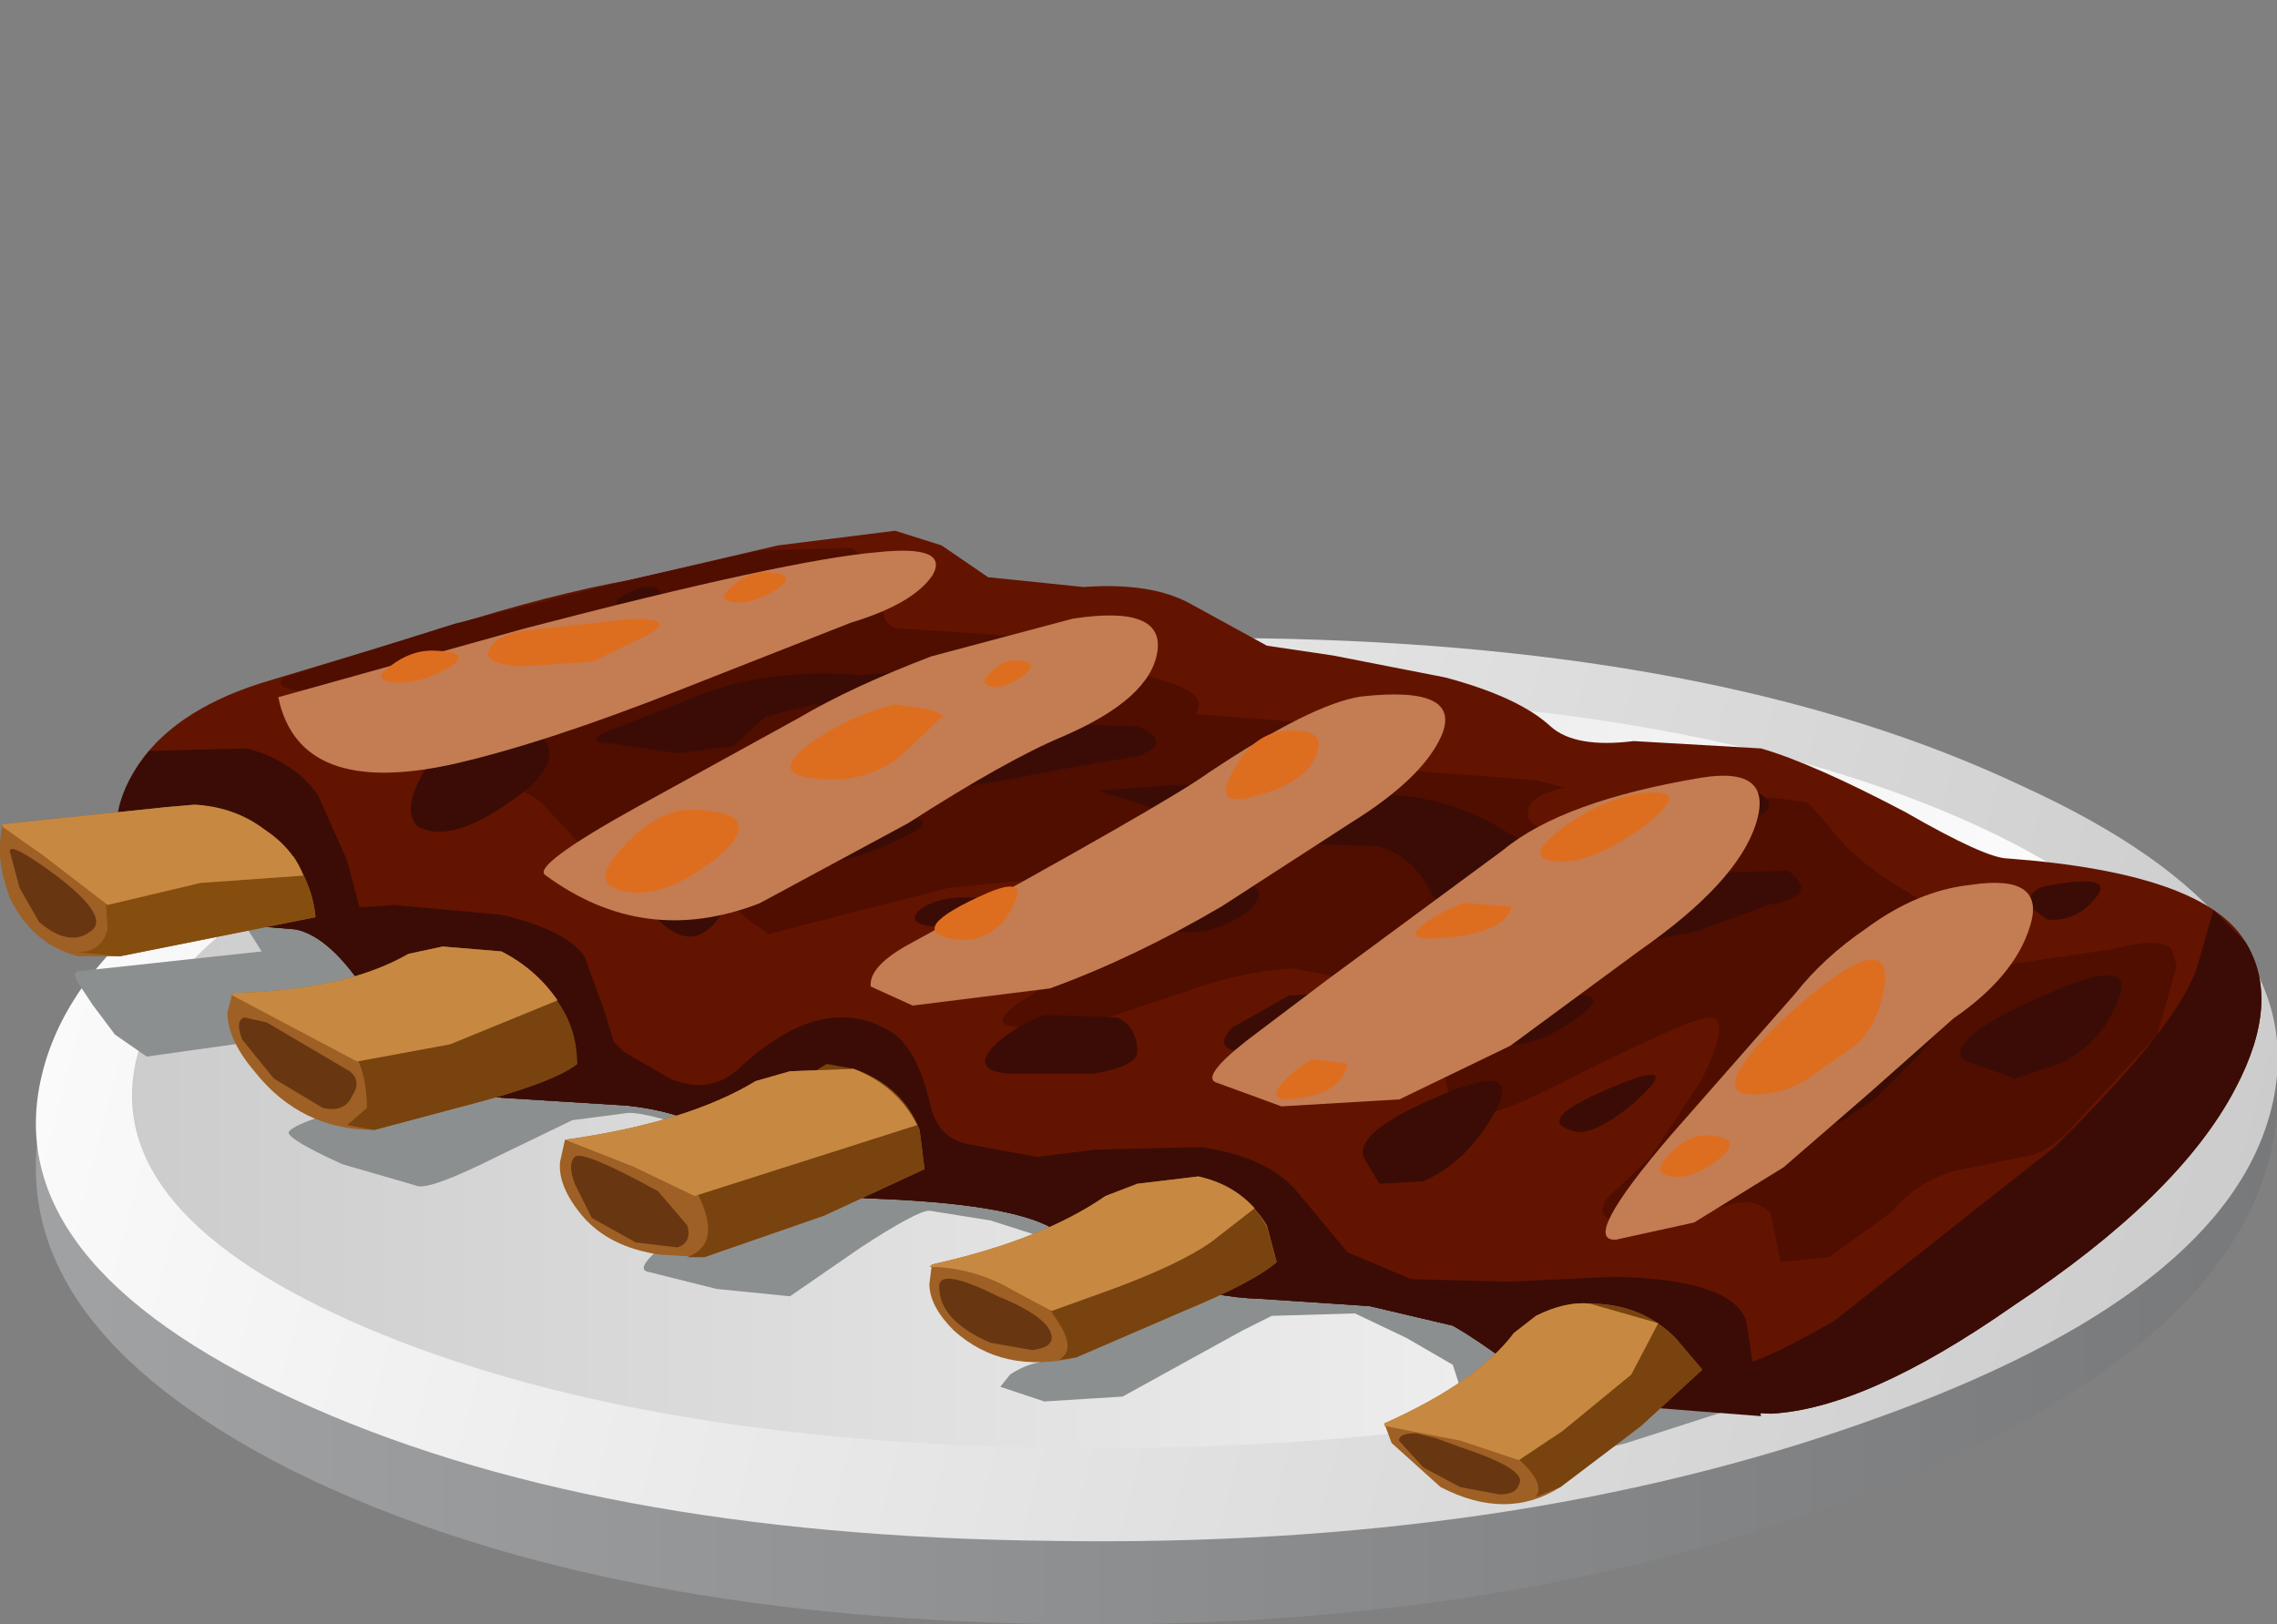 <?xml version="1.0" encoding="UTF-8" standalone="no"?>
<svg xmlns:xlink="http://www.w3.org/1999/xlink" height="33.2px" width="46.55px" xmlns="http://www.w3.org/2000/svg">
  <rect width="100%" height="100%" fill="#808080" stroke="none"/>
  <g transform="matrix(1.0, 0.0, 0.0, 1.0, 0.0, 0.0)">
    <use height="22.4" transform="matrix(1.0, 0.0, 0.0, 1.0, 0.75, 10.8)" width="45.8" xlink:href="#shape0"/>
    <use height="5.85" transform="matrix(0.78, 0.0, 0.0, 0.78, 5.689, 11.25)" width="17.25" xlink:href="#sprite0"/>
    <use height="7.95" transform="matrix(0.78, 0.0, 0.0, 0.78, 11.1, 12.6)" width="16.1" xlink:href="#sprite1"/>
    <use height="8.25" transform="matrix(0.78, 0.0, 0.0, 0.78, 17.8, 14.2)" width="15.05" xlink:href="#sprite2"/>
    <use height="8.8" transform="matrix(0.78, 0.0, 0.0, 0.78, 24.789, 15.85)" width="14.35" xlink:href="#sprite3"/>
    <use height="9.35" transform="matrix(0.78, 0.0, 0.0, 0.78, 32.839, 18.05)" width="11.2" xlink:href="#sprite4"/>
    <use height="0.85" transform="matrix(0.78, 0.0, 0.0, 0.78, 7.8, 13.3)" width="2.0" xlink:href="#sprite5"/>
    <use height="1.25" transform="matrix(0.78, 0.0, 0.0, 0.78, 10.0, 12.639)" width="4.45" xlink:href="#sprite6"/>
    <use height="0.8" transform="matrix(0.78, 0.0, 0.0, 0.78, 14.8, 11.7)" width="1.6" xlink:href="#sprite7"/>
    <use height="2.2" transform="matrix(0.78, 0.0, 0.0, 0.78, 12.333, 16.55)" width="3.55" xlink:href="#sprite8"/>
    <use height="1.95" transform="matrix(0.78, 0.0, 0.0, 0.78, 16.15, 14.4)" width="4.0" xlink:href="#sprite9"/>
    <use height="0.7" transform="matrix(0.78, 0.0, 0.0, 0.78, 20.111, 13.5)" width="1.25" xlink:href="#sprite10"/>
    <use height="1.4" transform="matrix(0.78, 0.0, 0.0, 0.78, 19.089, 18.122)" width="2.15" xlink:href="#sprite11"/>
    <use height="1.8" transform="matrix(0.78, 0.0, 0.0, 0.78, 25.05, 14.95)" width="2.45" xlink:href="#sprite12"/>
    <use height="1.8" transform="matrix(0.78, 0.0, 0.0, 0.78, 31.5, 16.2)" width="3.35" xlink:href="#sprite13"/>
    <use height="1.25" transform="matrix(0.78, 0.0, 0.0, 0.78, 28.95, 18.222)" width="2.5" xlink:href="#sprite14"/>
    <use height="1.4" transform="matrix(0.78, 0.0, 0.0, 0.78, 26.1, 21.4)" width="1.85" xlink:href="#sprite15"/>
    <use height="3.55" transform="matrix(0.78, 0.0, 0.0, 0.78, 35.461, 19.6)" width="3.95" xlink:href="#sprite16"/>
    <use height="1.1" transform="matrix(0.78, 0.0, 0.0, 0.78, 33.939, 23.211)" width="1.8" xlink:href="#sprite17"/>
    <use height="14.3" transform="matrix(1.0, 0.0, 0.0, 1.0, 0.0, 16.45)" width="34.8" xlink:href="#shape14"/>
  </g>
  <defs>
    <g id="shape0" transform="matrix(1.0, 0.0, 0.0, 1.0, -0.75, -10.8)">
      <path d="M46.45 23.45 Q45.55 27.65 38.2 30.5 30.9 33.35 21.45 33.2 12.0 33.05 5.95 30.05 -0.05 27.0 0.85 22.8 1.75 18.65 9.1 15.8 16.35 12.95 25.8 13.05 35.25 13.2 41.3 16.25 47.35 19.3 46.45 23.45" fill="url(#gradient0)" fill-rule="evenodd" stroke="none"/>
      <path d="M46.45 22.6 Q45.55 26.45 38.2 29.05 30.9 31.65 21.5 31.5 12.05 31.4 6.0 28.6 -0.05 25.8 0.85 22.0 1.75 18.15 9.1 15.55 16.35 12.95 25.8 13.05 35.25 13.2 41.3 16.05 47.35 18.8 46.45 22.6" fill="url(#gradient1)" fill-rule="evenodd" stroke="none"/>
      <path d="M44.6 22.2 Q43.8 25.4 37.1 27.55 30.35 29.7 21.7 29.6 13.05 29.5 7.5 27.15 2.0 24.8 2.8 21.6 3.6 18.4 10.3 16.25 17.05 14.1 25.7 14.2 34.35 14.3 39.9 16.65 45.4 19.0 44.6 22.2" fill="url(#gradient2)" fill-rule="evenodd" stroke="none"/>
      <path d="M33.6 21.15 Q36.9 28.1 36.05 28.6 L33.25 29.5 31.05 30.05 30.2 29.45 29.7 27.9 28.75 27.35 27.7 26.85 26.0 26.9 25.4 27.2 22.95 28.55 21.35 28.65 20.45 28.35 20.65 28.1 Q20.95 27.9 21.25 27.85 L23.15 26.2 21.5 25.35 20.25 24.95 19.0 24.75 Q18.75 24.75 17.6 25.5 L16.15 26.5 14.65 26.35 13.25 26.0 Q13.0 25.95 13.45 25.55 L15.55 24.05 Q16.0 23.6 14.8 23.3 13.35 22.75 12.85 22.75 L11.7 22.9 10.15 23.65 Q8.85 24.3 8.55 24.25 L7.0 23.8 Q5.9 23.3 5.9 23.15 5.95 23.0 6.95 22.7 L8.35 22.3 Q9.8 21.8 8.7 21.35 L6.2 21.15 3.0 21.6 2.35 21.15 1.9 20.55 1.6 20.1 Q1.45 19.85 1.65 19.85 L5.35 19.45 5.0 18.9 4.45 18.3 3.9 17.25 21.4 17.5 33.6 21.15" fill="#8c8f8f" fill-rule="evenodd" stroke="none"/>
      <path d="M41.05 17.55 Q45.05 17.85 45.9 19.25 46.65 20.45 45.7 22.25 44.55 24.45 41.15 26.7 38.15 28.8 36.2 28.9 L33.45 28.75 Q32.3 28.8 31.25 28.15 30.15 27.35 29.7 27.1 L28.0 26.7 25.75 26.55 Q23.9 26.5 21.5 25.1 20.6 24.6 17.8 24.5 16.75 24.45 15.95 24.0 L14.55 23.1 Q13.8 22.7 12.8 22.6 L10.4 22.45 Q9.2 22.4 8.35 21.55 L7.5 20.3 Q6.75 19.15 6.05 19.0 L4.25 18.85 Q2.9 18.55 2.55 17.7 2.15 16.65 2.85 15.6 3.65 14.45 5.55 13.9 L9.2 12.8 Q11.25 12.15 12.9 11.85 L15.9 11.15 18.3 10.85 19.25 11.15 20.2 11.8 22.15 12.0 Q23.55 11.9 24.35 12.35 L25.9 13.2 27.25 13.4 29.55 13.85 Q31.05 14.25 31.7 14.85 32.2 15.3 33.4 15.15 L36.0 15.3 Q37.05 15.6 38.95 16.6 40.6 17.55 41.05 17.55" fill="#631400" fill-rule="evenodd" stroke="none"/>
      <path d="M39.65 18.6 L40.1 19.1 39.65 19.45 Q39.6 19.75 40.85 19.75 L43.2 19.4 Q44.15 19.15 44.4 19.4 L44.5 19.75 44.1 21.15 42.35 23.05 Q41.85 23.6 41.35 23.65 L39.9 23.95 Q39.15 24.2 38.7 24.75 L37.4 25.7 36.4 25.8 36.2 24.8 Q35.85 24.45 35.3 24.65 L33.55 25.0 Q32.5 25.05 32.85 24.5 L33.75 23.65 34.8 22.05 Q35.4 20.8 34.95 20.8 34.55 20.8 31.7 22.25 29.8 23.2 29.65 22.55 L29.55 22.05 29.0 21.95 Q28.2 22.05 27.35 20.8 27.15 20.45 27.35 20.3 L27.5 20.0 26.45 19.8 Q25.4 19.85 24.3 20.25 L22.65 20.8 20.95 21.0 Q19.95 21.0 21.15 20.3 22.2 19.55 22.9 19.4 23.45 19.3 23.0 18.7 22.45 18.0 21.45 17.95 L19.4 18.15 17.05 18.75 15.7 19.1 15.65 19.05 Q14.8 18.5 14.5 17.85 14.3 17.45 13.8 17.4 L12.75 17.45 11.85 17.25 11.15 16.5 Q10.85 16.15 10.15 16.05 L8.9 15.7 Q8.35 15.4 9.15 15.0 L10.55 14.25 Q11.0 13.9 10.3 13.9 L7.6 14.1 Q5.4 14.25 5.8 13.85 L9.3 12.75 12.9 11.85 15.55 11.25 17.4 11.2 18.15 11.7 Q18.75 11.75 18.45 11.95 L18.05 12.5 Q18.1 12.85 18.45 12.85 L20.7 13.0 23.75 13.9 Q24.6 14.15 24.5 14.45 L24.45 14.6 27.1 14.8 Q28.15 14.8 28.2 15.25 L28.15 15.7 31.4 15.95 32.0 16.1 Q31.3 16.25 31.25 16.55 31.1 17.0 32.25 17.0 L34.0 16.75 35.1 16.45 36.2 16.3 36.95 16.4 37.4 16.9 Q38.0 17.75 39.65 18.6" fill="#4f0e00" fill-rule="evenodd" stroke="none"/>
      <path d="M44.95 19.65 L45.25 18.6 45.9 19.25 Q46.65 20.45 45.7 22.25 44.55 24.45 41.15 26.7 38.15 28.8 36.2 28.9 L33.45 28.75 Q32.3 28.8 31.25 28.15 30.15 27.35 29.7 27.1 L28.0 26.7 25.75 26.55 Q23.9 26.5 21.5 25.1 20.6 24.6 17.8 24.5 16.75 24.45 15.95 24.0 L14.55 23.1 Q13.8 22.7 12.8 22.6 L10.4 22.45 Q9.2 22.4 8.35 21.55 L7.5 20.3 Q6.75 19.15 6.05 19.0 L4.35 18.85 Q3.1 18.65 2.7 17.95 L3.05 16.95 Q3.65 16.55 4.7 16.15 L5.35 16.25 Q6.1 16.55 6.5 17.4 L6.95 18.7 7.95 19.5 9.05 19.7 Q9.4 19.45 9.7 19.55 L10.7 19.95 Q11.2 20.15 11.75 20.8 L12.45 21.85 14.1 22.4 17.1 22.95 Q17.8 23.1 18.45 23.9 L19.55 24.15 21.05 24.3 22.35 25.0 Q23.15 25.5 23.95 25.6 L25.35 25.55 26.2 25.25 27.05 25.55 28.85 26.15 Q29.95 26.3 30.8 26.85 L31.8 27.3 33.0 27.3 34.35 27.55 35.35 27.95 Q35.85 27.95 37.5 27.0 L42.0 23.45 Q44.65 20.85 44.95 19.65" fill="#3b0c05" fill-rule="evenodd" stroke="none"/>
      <path d="M35.7 27.0 L36.0 28.95 34.7 28.85 33.45 28.75 Q32.3 28.8 31.25 28.15 30.15 27.35 29.7 27.1 L28.0 26.7 25.75 26.55 Q23.9 26.5 21.5 25.1 20.6 24.6 17.8 24.5 16.75 24.45 15.95 24.0 L14.55 23.1 Q13.8 22.7 12.8 22.6 L10.4 22.45 Q9.2 22.4 8.35 21.55 L7.5 20.3 Q6.75 19.15 6.05 19.0 L4.25 18.85 Q2.9 18.55 2.55 17.7 2.05 16.55 3.05 15.35 L5.05 15.3 Q6.0 15.55 6.5 16.25 L7.1 17.6 7.35 18.55 8.05 18.5 10.25 18.7 Q11.55 19.0 11.95 19.55 L12.35 20.65 12.55 21.3 12.75 21.5 13.7 22.05 Q14.55 22.4 15.15 21.8 16.9 20.2 18.3 21.15 18.75 21.5 19.0 22.5 19.15 23.3 19.85 23.4 L21.2 23.65 22.4 23.5 24.55 23.45 Q25.95 23.65 26.55 24.4 L27.55 25.6 28.85 26.15 30.85 26.2 33.0 26.1 Q35.4 26.15 35.7 27.0" fill="#3b0c05" fill-rule="evenodd" stroke="none"/>
      <path d="M13.15 12.0 Q13.55 11.95 13.5 12.25 13.5 12.55 13.1 12.5 L12.6 12.35 Q12.55 12.2 13.15 12.0" fill="#3b0c05" fill-rule="evenodd" stroke="none"/>
      <path d="M15.2 12.0 Q16.2 12.0 15.45 12.5 14.75 13.05 14.2 12.9 13.85 12.8 14.4 12.4 14.9 12.0 15.2 12.0" fill="#3b0c05" fill-rule="evenodd" stroke="none"/>
      <path d="M17.6 13.8 L18.85 13.7 19.9 13.85 Q20.45 14.05 19.8 14.25 L18.35 14.55 17.6 14.55 16.65 14.4 15.65 14.65 15.0 15.25 13.85 15.4 12.5 15.2 Q11.85 15.15 12.55 14.9 L14.2 14.25 Q15.65 13.65 17.6 13.8" fill="#3b0c05" fill-rule="evenodd" stroke="none"/>
      <path d="M21.5 14.8 L23.25 14.85 Q24.0 15.15 23.3 15.45 L21.85 15.7 20.25 16.0 19.0 16.2 18.0 15.85 Q17.6 15.65 19.05 15.3 L21.5 14.8" fill="#3b0c05" fill-rule="evenodd" stroke="none"/>
      <path d="M23.95 16.05 L26.45 16.0 28.45 16.25 Q29.45 16.3 30.45 16.8 L31.8 17.6 Q32.55 18.15 29.95 18.5 29.4 18.6 29.2 18.15 28.9 17.55 28.2 17.3 L26.35 17.25 24.7 17.1 23.8 16.6 22.9 16.3 Q22.3 16.15 22.6 16.15 L23.95 16.05" fill="#3b0c05" fill-rule="evenodd" stroke="none"/>
      <path d="M18.05 16.7 Q19.55 16.65 18.3 17.2 17.0 17.8 16.4 17.55 15.85 17.35 16.45 17.0 L18.05 16.7" fill="#3b0c05" fill-rule="evenodd" stroke="none"/>
      <path d="M25.05 18.0 Q26.1 18.05 25.55 18.6 24.9 19.1 24.2 19.05 23.6 19.05 24.05 18.5 24.5 18.0 25.05 18.0" fill="#3b0c05" fill-rule="evenodd" stroke="none"/>
      <path d="M19.55 18.35 Q20.4 18.3 20.05 18.65 19.8 19.0 19.15 18.95 18.55 18.9 18.75 18.65 19.0 18.4 19.55 18.35" fill="#3b0c05" fill-rule="evenodd" stroke="none"/>
      <path d="M34.65 17.85 L36.55 17.8 Q37.25 18.3 36.15 18.5 L34.65 19.05 33.3 19.3 Q32.55 19.25 33.2 18.75 33.7 18.35 34.65 17.85" fill="#3b0c05" fill-rule="evenodd" stroke="none"/>
      <path d="M34.2 16.4 Q35.4 15.85 35.95 16.2 36.5 16.55 35.65 16.8 L34.8 17.15 33.55 17.45 Q32.65 17.6 33.0 17.15 33.35 16.75 34.2 16.4" fill="#3b0c05" fill-rule="evenodd" stroke="none"/>
      <path d="M31.85 20.35 Q33.05 20.25 32.25 20.8 31.4 21.45 30.6 21.35 29.8 21.35 30.4 20.85 30.95 20.45 31.85 20.35" fill="#3b0c05" fill-rule="evenodd" stroke="none"/>
      <path d="M38.15 20.1 Q38.5 19.75 39.25 19.55 40.9 19.05 40.5 20.0 L39.2 21.6 38.35 22.45 37.6 22.95 36.9 22.95 36.6 22.4 Q36.55 22.2 36.95 21.75 L37.7 20.9 38.15 20.1" fill="#3b0c05" fill-rule="evenodd" stroke="none"/>
      <path d="M42.4 20.1 Q43.65 19.65 43.3 20.45 42.95 21.35 42.1 21.75 L41.2 22.05 40.35 21.75 Q39.75 21.6 40.45 21.05 41.1 20.6 42.4 20.1" fill="#3b0c05" fill-rule="evenodd" stroke="none"/>
      <path d="M33.4 22.05 Q34.3 21.75 33.4 22.55 32.5 23.3 32.1 23.1 31.3 22.85 33.4 22.05" fill="#3b0c05" fill-rule="evenodd" stroke="none"/>
      <path d="M41.9 18.1 Q43.25 17.85 42.85 18.35 42.45 18.85 41.85 18.8 L41.45 18.5 Q41.5 18.15 41.9 18.1" fill="#3b0c05" fill-rule="evenodd" stroke="none"/>
      <path d="M26.35 20.35 L27.3 20.3 27.35 20.9 Q27.35 21.25 26.6 21.4 L25.3 21.5 Q24.8 21.4 25.2 21.0 L26.35 20.35" fill="#3b0c05" fill-rule="evenodd" stroke="none"/>
      <path d="M21.35 20.75 L22.85 20.8 Q23.25 21.0 23.25 21.5 23.25 21.8 22.35 21.95 L20.65 21.95 Q19.85 21.9 20.3 21.4 20.7 21.0 21.35 20.75" fill="#3b0c05" fill-rule="evenodd" stroke="none"/>
      <path d="M29.55 22.35 Q31.15 21.7 30.55 22.75 30.0 23.75 29.1 24.15 L28.2 24.2 27.9 23.7 Q27.6 23.15 29.55 22.35" fill="#3b0c05" fill-rule="evenodd" stroke="none"/>
      <path d="M14.55 17.65 Q15.4 17.55 14.8 18.6 14.25 19.55 13.5 18.85 12.85 18.25 13.45 17.95 L14.55 17.65" fill="#3b0c05" fill-rule="evenodd" stroke="none"/>
      <path d="M9.75 14.9 Q11.05 14.8 11.2 15.25 11.35 15.65 10.75 16.15 9.3 17.3 8.55 16.9 8.2 16.6 8.65 15.8 9.15 14.95 9.75 14.9" fill="#3b0c05" fill-rule="evenodd" stroke="none"/>
    </g>
    <linearGradient gradientTransform="matrix(0.028, 0.0, 0.0, -0.029, 23.6, 23.15)" gradientUnits="userSpaceOnUse" id="gradient0" spreadMethod="pad" x1="-819.2" x2="819.2">
      <stop offset="0.024" stop-color="#a0a1a3"/>
      <stop offset="1.0" stop-color="#78797a"/>
    </linearGradient>
    <linearGradient gradientTransform="matrix(-0.029, -0.008, -0.008, 0.031, 21.4, 21.7)" gradientUnits="userSpaceOnUse" id="gradient1" spreadMethod="pad" x1="-819.2" x2="819.2">
      <stop offset="0.0" stop-color="#cccccc"/>
      <stop offset="1.0" stop-color="#ffffff"/>
    </linearGradient>
    <linearGradient gradientTransform="matrix(0.026, 0.0, 0.0, -0.025, 23.7, 21.9)" gradientUnits="userSpaceOnUse" id="gradient2" spreadMethod="pad" x1="-819.2" x2="819.2">
      <stop offset="0.0" stop-color="#cccccc"/>
      <stop offset="1.0" stop-color="#ffffff"/>
    </linearGradient>
    <g id="sprite0" transform="matrix(1.0, 0.0, 0.0, 1.0, -0.05, 0.0)">
      <use height="5.85" transform="matrix(1.0, 0.0, 0.0, 1.0, 0.05, 0.0)" width="17.25" xlink:href="#shape1"/>
    </g>
    <g id="shape1" transform="matrix(1.0, 0.0, 0.0, 1.0, -0.05, 0.0)">
      <path d="M15.75 0.05 Q17.65 -0.15 17.2 0.65 16.7 1.4 15.05 1.9 L10.6 3.65 Q7.05 5.05 4.65 5.6 0.6 6.5 0.05 3.85 L6.5 2.05 Q13.4 0.25 15.75 0.05" fill="#c47c53" fill-rule="evenodd" stroke="none"/>
    </g>
    <g id="sprite1" transform="matrix(1.0, 0.0, 0.0, 1.0, 0.0, 0.0)">
      <use height="6.45" transform="matrix(1.234, 0.0, 0.0, 1.233, 0.0, 0.0)" width="13.05" xlink:href="#shape2"/>
    </g>
    <g id="shape2" transform="matrix(1.0, 0.0, 0.0, 1.0, 0.0, 0.0)">
      <path d="M13.05 0.75 Q12.9 1.75 11.05 2.55 9.85 3.05 7.75 4.4 L4.6 6.1 Q2.15 7.05 0.05 5.5 -0.25 5.3 2.0 4.05 L5.45 2.15 Q6.55 1.5 8.25 0.85 L11.25 0.05 Q13.2 -0.25 13.05 0.75" fill="#c47c53" fill-rule="evenodd" stroke="none"/>
    </g>
    <g id="sprite2" transform="matrix(1.0, 0.0, 0.0, 1.0, 0.0, 0.0)">
      <use height="8.25" transform="matrix(1.0, 0.0, 0.0, 1.0, 0.0, 0.0)" width="15.05" xlink:href="#shape3"/>
    </g>
    <g id="shape3" transform="matrix(1.0, 0.0, 0.0, 1.0, 0.0, 0.0)">
      <path d="M14.95 1.1 Q14.45 2.2 12.6 3.35 L9.2 5.55 Q6.9 6.9 4.7 7.7 L1.1 8.15 0.0 7.65 Q-0.05 7.15 0.9 6.6 7.75 2.85 8.85 2.05 11.55 0.25 12.85 0.05 15.55 -0.25 14.95 1.1" fill="#c47c53" fill-rule="evenodd" stroke="none"/>
    </g>
    <g id="sprite3" transform="matrix(1.0, 0.0, 0.0, 1.0, -0.05, 0.0)">
      <use height="7.2" transform="matrix(1.237, 0.0, 0.0, 1.222, 0.062, 0.0)" width="11.6" xlink:href="#shape4"/>
    </g>
    <g id="shape4" transform="matrix(1.0, 0.0, 0.0, 1.0, -0.05, 0.0)">
      <path d="M10.4 0.05 Q11.95 -0.2 11.55 1.05 11.15 2.3 9.1 3.75 L6.35 5.8 4.0 6.95 1.5 7.1 0.15 6.6 Q-0.25 6.5 0.75 5.7 L2.45 4.4 6.2 1.6 Q7.45 0.55 10.4 0.05" fill="#c47c53" fill-rule="evenodd" stroke="none"/>
    </g>
    <g id="sprite4" transform="matrix(1.0, 0.0, 0.0, 1.0, -0.05, 0.0)">
      <use height="9.35" transform="matrix(1.0, 0.0, 0.0, 1.0, 0.05, 0.0)" width="11.2" xlink:href="#shape5"/>
    </g>
    <g id="shape5" transform="matrix(1.0, 0.0, 0.0, 1.0, -0.05, 0.0)">
      <path d="M9.15 3.55 L6.95 5.5 4.7 7.45 2.35 8.9 0.3 9.35 Q-0.65 9.4 1.75 6.6 L5.0 2.9 Q5.75 1.95 6.85 1.2 8.2 0.2 9.6 0.05 11.6 -0.25 11.15 1.15 10.75 2.45 9.15 3.55" fill="#c47c53" fill-rule="evenodd" stroke="none"/>
    </g>
    <g id="sprite5" transform="matrix(1.0, 0.0, 0.0, 1.0, 0.0, 0.0)">
      <use height="1.8" transform="matrix(0.727, 0.0, 0.0, 0.472, -0.023, 0.0)" width="2.8" xlink:href="#shape6"/>
    </g>
    <g id="shape6" transform="matrix(1.0, 0.0, 0.0, 1.0, 0.1, 0.0)">
      <path d="M1.75 0.0 Q3.35 0.05 2.3 1.0 1.15 1.95 0.3 1.75 -0.45 1.6 0.3 0.8 1.0 0.0 1.75 0.0" fill="#de6e1f" fill-rule="evenodd" stroke="none"/>
    </g>
    <g id="sprite6" transform="matrix(1.0, 0.0, 0.0, 1.0, 0.0, -0.05)">
      <use height="1.0" transform="matrix(1.236, 0.0, 0.0, 1.25, 0.0, 0.062)" width="3.6" xlink:href="#shape7"/>
    </g>
    <g id="shape7" transform="matrix(1.0, 0.0, 0.0, 1.0, 0.0, -0.05)">
      <path d="M0.75 0.3 L3.05 0.05 Q4.0 0.05 3.35 0.4 L2.2 0.95 0.7 1.05 Q-0.15 1.0 0.0 0.7 0.15 0.4 0.75 0.3" fill="#de6e1f" fill-rule="evenodd" stroke="none"/>
    </g>
    <g id="sprite7" transform="matrix(1.0, 0.0, 0.0, 1.0, 0.0, 0.0)">
      <use height="1.8" transform="matrix(0.582, 0.0, 0.0, 0.444, -0.008, 0.0)" width="2.8" xlink:href="#shape6"/>
    </g>
    <g id="sprite8" transform="matrix(1.0, 0.0, 0.0, 1.0, 0.15, 0.0)">
      <use height="1.8" transform="matrix(1.254, 0.0, 0.0, 1.222, -0.126, 0.0)" width="2.8" xlink:href="#shape6"/>
    </g>
    <g id="sprite9" transform="matrix(1.0, 0.0, 0.0, 1.0, 0.0, 0.0)">
      <use height="1.55" transform="matrix(1.231, 0.0, 0.0, 1.258, -0.011, 0.0)" width="3.25" xlink:href="#shape8"/>
    </g>
    <g id="shape8" transform="matrix(1.0, 0.0, 0.0, 1.0, 0.05, 0.0)">
      <path d="M2.9 0.1 Q3.35 0.25 3.15 0.3 L2.35 1.05 Q1.6 1.65 0.6 1.55 -0.55 1.5 0.4 0.8 1.3 0.2 2.2 0.0 L2.9 0.1" fill="#de6e1f" fill-rule="evenodd" stroke="none"/>
    </g>
    <g id="sprite10" transform="matrix(1.0, 0.0, 0.0, 1.0, 0.05, 0.0)">
      <use height="1.8" transform="matrix(0.436, 0.0, 0.0, 0.389, -0.044, 0.0)" width="2.8" xlink:href="#shape6"/>
    </g>
    <g id="sprite11" transform="matrix(1.0, 0.0, 0.0, 1.0, -0.05, 0.1)">
      <use height="1.15" transform="matrix(1.265, 0.0, 0.0, 1.217, 0.063, -0.111)" width="1.7" xlink:href="#shape9"/>
    </g>
    <g id="shape9" transform="matrix(1.0, 0.0, 0.0, 1.0, -0.05, 0.05)">
      <path d="M1.65 0.45 Q1.25 1.2 0.45 1.1 -0.6 0.9 1.15 0.1 2.05 -0.3 1.65 0.45" fill="#de6e1f" fill-rule="evenodd" stroke="none"/>
    </g>
    <g id="sprite12" transform="matrix(1.0, 0.0, 0.0, 1.0, 0.0, 0.0)">
      <use height="1.5" transform="matrix(1.225, 0.0, 0.0, 1.2, 0.0, 0.0)" width="2.0" xlink:href="#shape10"/>
    </g>
    <g id="shape10" transform="matrix(1.0, 0.0, 0.0, 1.0, 0.0, 0.0)">
      <path d="M1.95 0.5 Q1.75 1.1 0.7 1.4 -0.3 1.7 0.15 0.9 0.55 0.1 1.2 0.0 2.2 -0.1 1.95 0.5" fill="#de6e1f" fill-rule="evenodd" stroke="none"/>
    </g>
    <g id="sprite13" transform="matrix(1.0, 0.0, 0.0, 1.0, 0.0, 0.0)">
      <use height="1.45" transform="matrix(1.236, 0.0, 0.0, 1.241, -0.012, 0.012)" width="2.7" xlink:href="#shape11"/>
    </g>
    <g id="shape11" transform="matrix(1.0, 0.0, 0.0, 1.0, 0.05, -0.05)">
      <path d="M2.15 0.05 Q3.2 -0.05 2.15 0.75 1.05 1.55 0.3 1.5 -0.45 1.45 0.4 0.8 1.3 0.15 2.15 0.05" fill="#de6e1f" fill-rule="evenodd" stroke="none"/>
    </g>
    <g id="sprite14" transform="matrix(1.0, 0.0, 0.0, 1.0, 0.0, 0.1)">
      <use height="1.25" transform="matrix(1.0, 0.0, 0.0, 1.0, 0.0, -0.1)" width="2.5" xlink:href="#shape12"/>
    </g>
    <g id="shape12" transform="matrix(1.0, 0.0, 0.0, 1.0, 0.0, 0.1)">
      <path d="M2.5 0.3 Q2.35 0.95 0.9 1.1 -0.4 1.25 0.15 0.8 0.5 0.5 1.25 0.2 L2.5 0.3" fill="#de6e1f" fill-rule="evenodd" stroke="none"/>
    </g>
    <g id="sprite15" transform="matrix(1.0, 0.0, 0.0, 1.0, 0.0, 0.0)">
      <use height="1.25" transform="matrix(0.74, 0.0, 0.0, 1.12, 0.0, -0.012)" width="2.5" xlink:href="#shape12"/>
    </g>
    <g id="sprite16" transform="matrix(1.0, 0.0, 0.0, 1.0, 0.05, 0.0)">
      <use height="2.9" transform="matrix(1.254, 0.0, 0.0, 1.224, -0.063, 0.0)" width="3.15" xlink:href="#shape13"/>
    </g>
    <g id="shape13" transform="matrix(1.0, 0.0, 0.0, 1.0, 0.05, 0.0)">
      <path d="M2.1 0.35 Q3.2 -0.4 3.1 0.55 2.95 1.55 2.35 1.95 L1.45 2.6 Q0.85 2.95 0.25 2.9 -0.4 2.85 0.45 1.85 1.2 1.0 2.1 0.35" fill="#de6e1f" fill-rule="evenodd" stroke="none"/>
    </g>
    <g id="sprite17" transform="matrix(1.0, 0.0, 0.0, 1.0, -0.05, 0.05)">
      <use height="1.8" transform="matrix(0.654, 0.0, 0.0, 0.611, 0.035, -0.05)" width="2.8" xlink:href="#shape6"/>
    </g>
    <g id="shape14" transform="matrix(1.0, 0.0, 0.0, 1.0, 0.0, -16.45)">
      <path d="M0.0 17.2 L0.05 16.85 3.4 16.5 3.95 16.45 Q4.65 16.5 5.3 16.9 6.35 17.65 6.45 18.75 L2.45 19.55 1.6 19.55 Q0.65 19.3 0.2 18.35 -0.05 17.65 0.0 17.2" fill="#9e6024" fill-rule="evenodd" stroke="none"/>
      <path d="M6.0 17.5 Q6.4 18.15 6.45 18.75 L2.45 19.55 1.4 19.45 Q2.05 19.55 2.2 19.0 L2.15 18.2 6.0 17.5" fill="#854e0f" fill-rule="evenodd" stroke="none"/>
      <path d="M0.05 16.85 L3.4 16.5 4.0 16.45 Q4.8 16.5 5.4 16.95 6.0 17.35 6.2 17.9 L4.1 18.05 2.2 18.5 0.9 17.5 0.05 16.9 0.05 16.85" fill="#c78942" fill-rule="evenodd" stroke="none"/>
      <path d="M0.2 17.4 Q0.2 17.2 1.15 17.9 2.2 18.7 1.9 19.0 1.45 19.4 0.8 18.85 L0.4 18.15 0.2 17.4" fill="#693612" fill-rule="evenodd" stroke="none"/>
      <path d="M10.25 19.45 Q11.2 19.95 11.6 20.9 L11.8 21.75 Q11.35 22.1 9.9 22.5 L7.65 23.1 Q6.15 23.1 5.2 21.9 4.65 21.25 4.65 20.7 L4.75 20.3 Q7.05 20.25 8.35 19.5 L9.05 19.35 10.25 19.45" fill="#9e6024" fill-rule="evenodd" stroke="none"/>
      <path d="M11.8 21.75 Q11.35 22.1 9.9 22.5 L7.65 23.1 7.1 23.0 7.5 22.65 Q7.5 21.65 6.95 21.15 L10.85 19.9 Q11.8 20.65 11.8 21.75" fill="#78430e" fill-rule="evenodd" stroke="none"/>
      <path d="M8.35 19.5 L9.05 19.35 10.25 19.45 Q10.95 19.8 11.4 20.45 L9.2 21.35 7.3 21.7 4.75 20.35 4.75 20.3 Q7.05 20.25 8.35 19.5" fill="#c78942" fill-rule="evenodd" stroke="none"/>
      <path d="M7.15 21.9 Q7.4 22.1 7.2 22.4 7.05 22.75 6.6 22.65 L5.6 22.05 4.95 21.25 Q4.8 20.85 5.0 20.8 L5.45 20.9 7.15 21.9" fill="#693612" fill-rule="evenodd" stroke="none"/>
      <path d="M17.45 21.85 Q18.45 22.2 18.8 23.1 L18.9 23.9 16.85 24.85 14.4 25.7 13.5 25.65 Q12.45 25.5 11.9 24.85 11.4 24.25 11.45 23.75 L11.55 23.3 Q14.05 22.95 15.45 22.1 L16.15 21.9 17.45 21.85" fill="#9e6024" fill-rule="evenodd" stroke="none"/>
      <path d="M16.9 21.75 L17.45 21.85 Q18.45 22.2 18.8 23.1 L18.9 23.9 16.85 24.85 14.4 25.7 14.05 25.7 Q14.85 25.4 14.15 24.2 L13.85 23.65 16.9 21.75" fill="#78430e" fill-rule="evenodd" stroke="none"/>
      <path d="M11.55 23.3 Q14.05 22.95 15.45 22.1 L16.15 21.9 17.45 21.85 Q18.35 22.2 18.75 23.0 L14.2 24.45 12.95 23.85 11.55 23.3" fill="#c78942" fill-rule="evenodd" stroke="none"/>
      <path d="M22.6 24.45 L23.25 24.2 24.5 24.05 Q25.45 24.3 25.9 25.05 L26.1 25.8 Q25.65 26.2 24.2 26.8 L22.0 27.75 Q20.5 28.1 19.5 27.2 19.0 26.7 19.0 26.25 L19.05 25.85 Q21.3 25.35 22.6 24.45" fill="#9e6024" fill-rule="evenodd" stroke="none"/>
      <path d="M24.7 24.15 Q25.55 24.4 25.9 25.1 L26.1 25.8 Q25.65 26.2 24.2 26.8 L22.0 27.75 21.65 27.8 Q22.0 27.6 21.65 27.05 L21.25 26.45 24.7 24.15" fill="#78430e" fill-rule="evenodd" stroke="none"/>
      <path d="M22.75 26.35 L21.5 26.8 20.75 26.4 Q19.9 25.9 19.0 25.9 L19.05 25.85 Q21.3 25.35 22.6 24.45 L23.25 24.2 24.5 24.05 Q25.2 24.2 25.65 24.7 L24.75 25.4 Q24.1 25.85 22.75 26.35" fill="#c78942" fill-rule="evenodd" stroke="none"/>
      <path d="M31.9 30.4 Q30.8 31.1 29.45 30.4 L28.45 29.5 28.3 29.1 Q30.2 28.25 30.95 27.25 L31.4 26.9 Q32.0 26.6 32.5 26.65 33.55 26.65 34.25 27.35 L34.8 28.0 33.55 29.15 31.9 30.4" fill="#9e6024" fill-rule="evenodd" stroke="none"/>
      <path d="M34.8 28.0 L33.55 29.15 31.9 30.4 31.4 30.6 Q31.65 30.25 30.7 29.55 L31.65 26.85 32.5 26.65 Q33.55 26.65 34.25 27.35 L34.8 28.0" fill="#78430e" fill-rule="evenodd" stroke="none"/>
      <path d="M32.5 26.65 L33.9 27.05 33.35 28.1 31.95 29.25 31.05 29.85 29.85 29.45 28.3 29.15 28.3 29.1 Q30.2 28.25 30.95 27.25 L31.4 26.9 Q32.0 26.6 32.5 26.65" fill="#c78942" fill-rule="evenodd" stroke="none"/>
      <path d="M11.75 23.65 Q11.9 23.5 13.45 24.35 L14.05 25.05 Q14.15 25.4 13.85 25.5 L13.0 25.4 12.1 24.9 11.75 24.2 Q11.6 23.8 11.75 23.65" fill="#693612" fill-rule="evenodd" stroke="none"/>
      <path d="M20.4 26.5 Q21.5 26.95 21.5 27.35 21.5 27.55 21.1 27.6 L20.25 27.45 Q19.2 27.0 19.2 26.3 19.2 25.9 20.4 26.5" fill="#693612" fill-rule="evenodd" stroke="none"/>
      <path d="M29.9 29.6 Q31.25 30.05 31.05 30.35 31.0 30.55 30.65 30.55 L29.85 30.4 29.1 30.0 28.6 29.45 Q28.6 29.3 28.95 29.3 L29.35 29.4 29.9 29.6" fill="#693612" fill-rule="evenodd" stroke="none"/>
    </g>
  </defs>
</svg>
